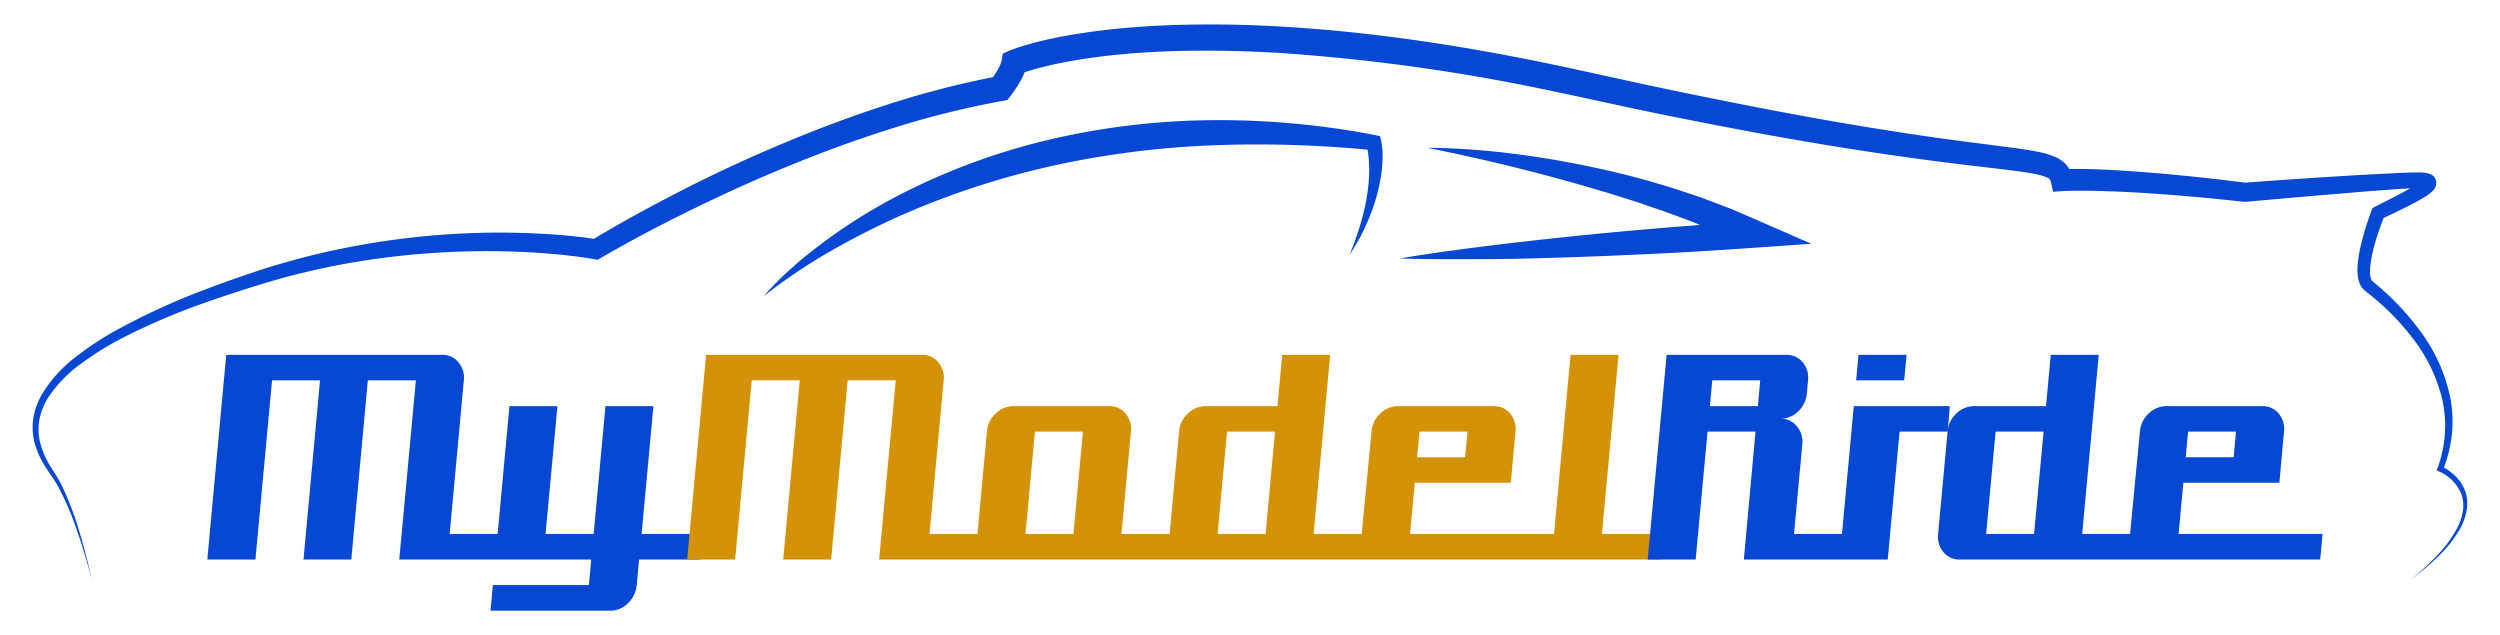 <svg xmlns="http://www.w3.org/2000/svg" width="792.79" height="201.42" viewBox="0 0 792.79 201.42"><path d="M203.47,169.31l3.73-40.51H192l-3.74,40.51H173l3.77-40.51H161.55l-3.74,40.51H142.6l4.49-48.71a7.47,7.47,0,0,0-1.7-5.7,6.4,6.4,0,0,0-5.15-2.37H71.74l-6,64.91H81l5.28-56.84h15.21l-5.25,56.84H111.4l5.25-56.84h15.24l-5.28,56.84H187.5l-.75,8.09H156.3l-.75,8.13h38a7.81,7.81,0,0,0,5.59-2.37,9,9,0,0,0,2.77-5.76l.75-8.09h19.46l.76-8.13Z" fill="#0647d4"/><path d="M508,169.31l5.27-56.78H498.05l-5.24,56.78H447.15l1.51-16.22h30.45l.72-8.08q.36-4,.76-8.14a7.52,7.52,0,0,0-1.71-5.73,6.46,6.46,0,0,0-5.15-2.34H443.32a8,8,0,0,0-5.62,2.34,8.69,8.69,0,0,0-2.77,5.73l-3.12,32.44H416.57l5.25-56.78H406.61L405.1,128.8H382.29a8,8,0,0,0-5.62,2.34,8.73,8.73,0,0,0-2.77,5.73l-3,32.44H355.64l3-32.44a7.48,7.48,0,0,0-1.71-5.73,6.45,6.45,0,0,0-5.14-2.34H321.36a8,8,0,0,0-5.62,2.34,8.73,8.73,0,0,0-2.77,5.73l-3,32.44h-15.2l4.49-48.71a7.47,7.47,0,0,0-1.7-5.7,6.41,6.41,0,0,0-5.15-2.37h-68.5l-6,64.91h15.21l5.28-56.84h15.21l-5.25,56.84h15.21l5.24-56.84h15.24l-5.27,56.84h248l.72-8.13Zm-57.85-32.44h15.21l-.76,8.14h-15.2ZM340.4,169.31H325.2l3-32.44h15.21Zm60.93,0H386.12l3-32.44h15.21Z" fill="#d49306"/><path d="M618.31,128.8H587.86l-3.74,40.51H568.91l2.63-28.39a7.57,7.57,0,0,0-1.73-5.74,6.4,6.4,0,0,0-5.13-2.4,7.85,7.85,0,0,0,5.58-2.35A8.84,8.84,0,0,0,573,124.7l.36-4.1a7.47,7.47,0,0,0-1.7-5.7,6.4,6.4,0,0,0-5.15-2.37h-38l-6,64.91h15.21l3.77-40.57h15.21L553,177.44h45.63l3.76-40.57h15.28Zm-60.87,0H542.23l.76-8.2H558.2Z" fill="#0647d4"/><polygon points="604.61 112.53 589.36 112.53 588.61 120.6 603.85 120.6 604.61 112.53" fill="#0647d4"/><path d="M690.87,169.31l1.51-16.22h30.45l.72-8.08q.36-4,.75-8.14a7.48,7.48,0,0,0-1.7-5.73,6.47,6.47,0,0,0-5.15-2.34H687a8,8,0,0,0-5.63,2.34,8.73,8.73,0,0,0-2.77,5.73l-3.11,32.44H660.29l5.25-56.78H650.33l-1.51,16.27H626a8,8,0,0,0-5.62,2.34,8.73,8.73,0,0,0-2.77,5.73l-3,32.44a7.42,7.42,0,0,0,1.68,5.76,6.49,6.49,0,0,0,5.16,2.37H735.77l.76-8.13Zm3-32.44h15.2l-.75,8.14H693.13Zm-48.84,32.44H629.84l3-32.44h15.21Z" fill="#0647d4"/><path d="M782,156.45a12.84,12.84,0,0,0-3-5.08,16.91,16.91,0,0,0-4-3.11,41.88,41.88,0,0,0,2.53-10.55A40.51,40.51,0,0,0,777,126a53.41,53.41,0,0,0-9.6-21.12A78.67,78.67,0,0,0,759.84,96q-2-2.07-4.2-4c-.72-.65-1.45-1.28-2.19-1.9l-1.11-.92a1.49,1.49,0,0,1-.35-.5,5.49,5.49,0,0,1-.41-2,15.6,15.6,0,0,1,.1-2.53,39.18,39.18,0,0,1,1-5.3,88.85,88.85,0,0,1,3.19-9.71c2.65-1.27,5.33-2.54,8-3.89,1.47-.75,2.93-1.52,4.41-2.4a23.65,23.65,0,0,0,2.27-1.52,7.41,7.41,0,0,0,1.29-1.26,3.58,3.58,0,0,0,.73-1.68,2.94,2.94,0,0,0-.27-1.68,3.07,3.07,0,0,0-.93-1.11A4.43,4.43,0,0,0,770,55a6.7,6.7,0,0,0-.92-.18,13.94,13.94,0,0,0-1.49-.12c-.9,0-1.7,0-2.55,0-1.64.05-3.28.1-4.9.18l-9.73.5Q731.2,56.48,712,57.92q-7.11-.89-14.25-1.67c-4.85-.51-9.71-1-14.58-1.4s-9.75-.75-14.65-1c-2.45-.13-4.91-.21-7.38-.27l-3.71,0h-1.24a7.32,7.32,0,0,0-.68-1A9.53,9.53,0,0,0,652.24,50a25.09,25.09,0,0,0-5.93-1.85c-3.68-.74-7.19-1.17-10.71-1.64-7-.91-14-1.78-21-2.76Q593.75,40.8,573,37c-13.84-2.51-27.65-5.26-41.43-8.11s-27.48-6-41.41-8.91c-27.79-5.7-56-10-84.42-11.58-7.11-.4-14.24-.64-21.38-.64s-14.29.16-21.44.63-14.3,1.22-21.43,2.37c-3.56.58-7.12,1.24-10.67,2.09-1.78.42-3.55.87-5.32,1.4-.89.25-1.78.53-2.68.82l-1.35.47c-.48.18-.87.32-1.48.57L318,17l-.36,2.21a6.67,6.67,0,0,1-.43,1.27,15.83,15.83,0,0,1-.85,1.7c-.33.58-.7,1.18-1.09,1.76-.11.17-.23.34-.34.52a290.25,290.25,0,0,0-32.42,8.36q-8.35,2.66-16.56,5.7t-16.27,6.39q-16.14,6.7-31.73,14.58c-10,5.09-19.88,10.4-29.6,16.24-2.29-.35-4.48-.61-6.73-.84-2.63-.27-5.25-.48-7.88-.65-5.26-.33-10.51-.48-15.77-.48a249.91,249.91,0,0,0-31.42,2.06q-7.81,1-15.54,2.5c-5.16,1-10.28,2.13-15.35,3.48-2.55.64-5.06,1.4-7.58,2.11s-5,1.54-7.49,2.38q-7.42,2.44-14.76,5.23a217.26,217.26,0,0,0-28.58,13A97,97,0,0,0,24,113.21,43.1,43.1,0,0,0,13.32,125a22.44,22.44,0,0,0-2.75,7.64,19.23,19.23,0,0,0,.5,8.1,27.29,27.29,0,0,0,3.31,7.28c.69,1.12,1.46,2.2,2.19,3.26a36,36,0,0,1,2,3.26,96,96,0,0,1,6.05,14.26q2.52,7.35,4.43,14.92-1.62-7.62-3.87-15.1A97.27,97.27,0,0,0,19.61,154a37.92,37.92,0,0,0-1.94-3.45c-.71-1.11-1.41-2.17-2.05-3.28a25.66,25.66,0,0,1-2.89-6.95,17.21,17.21,0,0,1-.21-7.35,20.51,20.51,0,0,1,2.72-6.84,41.43,41.43,0,0,1,10.46-10.8,95.39,95.39,0,0,1,13-8.09,213.07,213.07,0,0,1,28.44-12q7.32-2.53,14.73-4.81c2.47-.78,4.94-1.46,7.41-2.18s5-1.34,7.47-1.91c5-1.22,10-2.24,15.1-3.11s10.15-1.59,15.26-2.12a257.1,257.1,0,0,1,30.76-1.44c5.13.07,10.26.29,15.36.69,2.55.2,5.1.45,7.63.74s5.11.65,7.48,1.08l1.18.21,1.08-.63c9.82-5.73,20.07-11.06,30.38-16.07s20.8-9.72,31.43-14q8-3.24,16.06-6.13t16.27-5.42A281.57,281.57,0,0,1,317.94,32l1.53-.28.93-1.21c.59-.77,1.05-1.42,1.54-2.15s.95-1.44,1.4-2.22a22.08,22.08,0,0,0,1.27-2.48c.11-.24.21-.48.31-.73l.45-.16c.79-.25,1.58-.5,2.39-.73,1.61-.47,3.26-.88,4.92-1.27,3.32-.78,6.7-1.4,10.1-1.95,6.82-1.07,13.72-1.78,20.66-2.21s13.9-.58,20.87-.54,14,.28,20.94.69a608.8,608.8,0,0,1,83.24,11.34c13.71,2.81,27.55,6,41.41,8.77s27.77,5.46,41.73,7.85,28,4.54,42,6.36c7,.92,14.07,1.73,21.05,2.56,3.47.43,7,.84,10.22,1.45a19.13,19.13,0,0,1,4.2,1.18,2.49,2.49,0,0,1,.89.6,2.22,2.22,0,0,1,.4.93l.7,3,2.95-.19c1-.06,2.28-.1,3.44-.12l3.57,0c2.39,0,4.78.06,7.19.15,4.8.15,9.61.41,14.43.74s9.63.72,14.45,1.15,9.63.94,14.44,1.46l.32,0,.28,0,19.32-1.7,19.31-1.63,9.65-.71c1.29-.09,2.57-.16,3.85-.23-.84.48-1.69,1-2.56,1.43-2.81,1.5-5.7,2.93-8.6,4.42l-.78.4-.28.75a87.38,87.38,0,0,0-3.42,11.18,43.36,43.36,0,0,0-1,5.91,19.55,19.55,0,0,0,0,3.16,9.23,9.23,0,0,0,.89,3.48,5.37,5.37,0,0,0,1.4,1.72l1.1.87q1.09.87,2.16,1.77,2.13,1.8,4.14,3.73a76.75,76.75,0,0,1,7.43,8.29,51.29,51.29,0,0,1,9.68,19.73,38.14,38.14,0,0,1,.86,11,40,40,0,0,1-2.3,10.84l-.28.78.76.35a13.16,13.16,0,0,1,7.12,7.38,11,11,0,0,1,.4,5.23,17.74,17.74,0,0,1-1.71,5.15,38.89,38.89,0,0,1-6.54,8.94,87,87,0,0,1-8.24,7.57,85.87,85.87,0,0,0,8.58-7.25,39.12,39.12,0,0,0,7-8.83,18.7,18.7,0,0,0,2-5.38A12.22,12.22,0,0,0,782,156.45Z" fill="#0647d4"/><path d="M438.2,46a14.08,14.08,0,0,0-.24-1.39l-.31-1.42L436,42.82a260.32,260.32,0,0,0-51.8-4.71,233.82,233.82,0,0,0-51.86,6.27,208.42,208.42,0,0,0-48.89,18.35,175.68,175.68,0,0,0-22.06,13.91c-3.48,2.59-6.9,5.26-10.11,8.17A91.13,91.13,0,0,0,242.12,94a169.69,169.69,0,0,1,21.24-14.34,244.25,244.25,0,0,1,22.71-11.51,259.13,259.13,0,0,1,48.12-15.66,287.91,287.91,0,0,1,50.2-6.4,367.46,367.46,0,0,1,49.28,1.38l.06.3c.11.7.22,1.41.28,2.14.14,1.44.19,2.92.19,4.4a54.2,54.2,0,0,1-.91,8.94,73.38,73.38,0,0,1-2.18,8.89c-.46,1.46-1,2.91-1.47,4.38L428,80.85c.81-1.32,1.62-2.65,2.41-4s1.51-2.73,2.16-4.15,1.34-2.84,1.88-4.32c.29-.73.59-1.46.86-2.2l.74-2.26a57.13,57.13,0,0,0,2.06-9.34,41.2,41.2,0,0,0,.33-4.87c0-.82,0-1.65-.08-2.48C438.28,46.8,438.26,46.39,438.2,46Z" fill="#0647d4"/><path d="M552.27,67.67l-3.16-1.36-3.21-1.23c-2.14-.8-4.27-1.64-6.42-2.42L533,60.48a266.89,266.89,0,0,0-26.38-7.13c-8.9-1.93-17.85-3.5-26.86-4.61a232.23,232.23,0,0,0-27.11-1.88c8.86,1.82,17.66,3.73,26.38,5.88s17.38,4.45,26,7c2.13.65,4.29,1.24,6.41,1.92l6.38,2c2.13.66,4.22,1.44,6.33,2.15s4.22,1.4,6.3,2.21l6.25,2.32,2.36,1c-3.57.27-7.15.55-10.72.84-9.4.8-18.8,1.63-28.19,2.6s-18.77,2-28.15,3.17-18.74,2.43-28.08,4c9.47.33,18.92.25,28.37.21s18.89-.35,28.32-.67,18.86-.76,28.28-1.23,18.83-1.09,28.24-1.75l17.27-1.21-15.76-6.87Z" fill="#0647d4"/></svg>